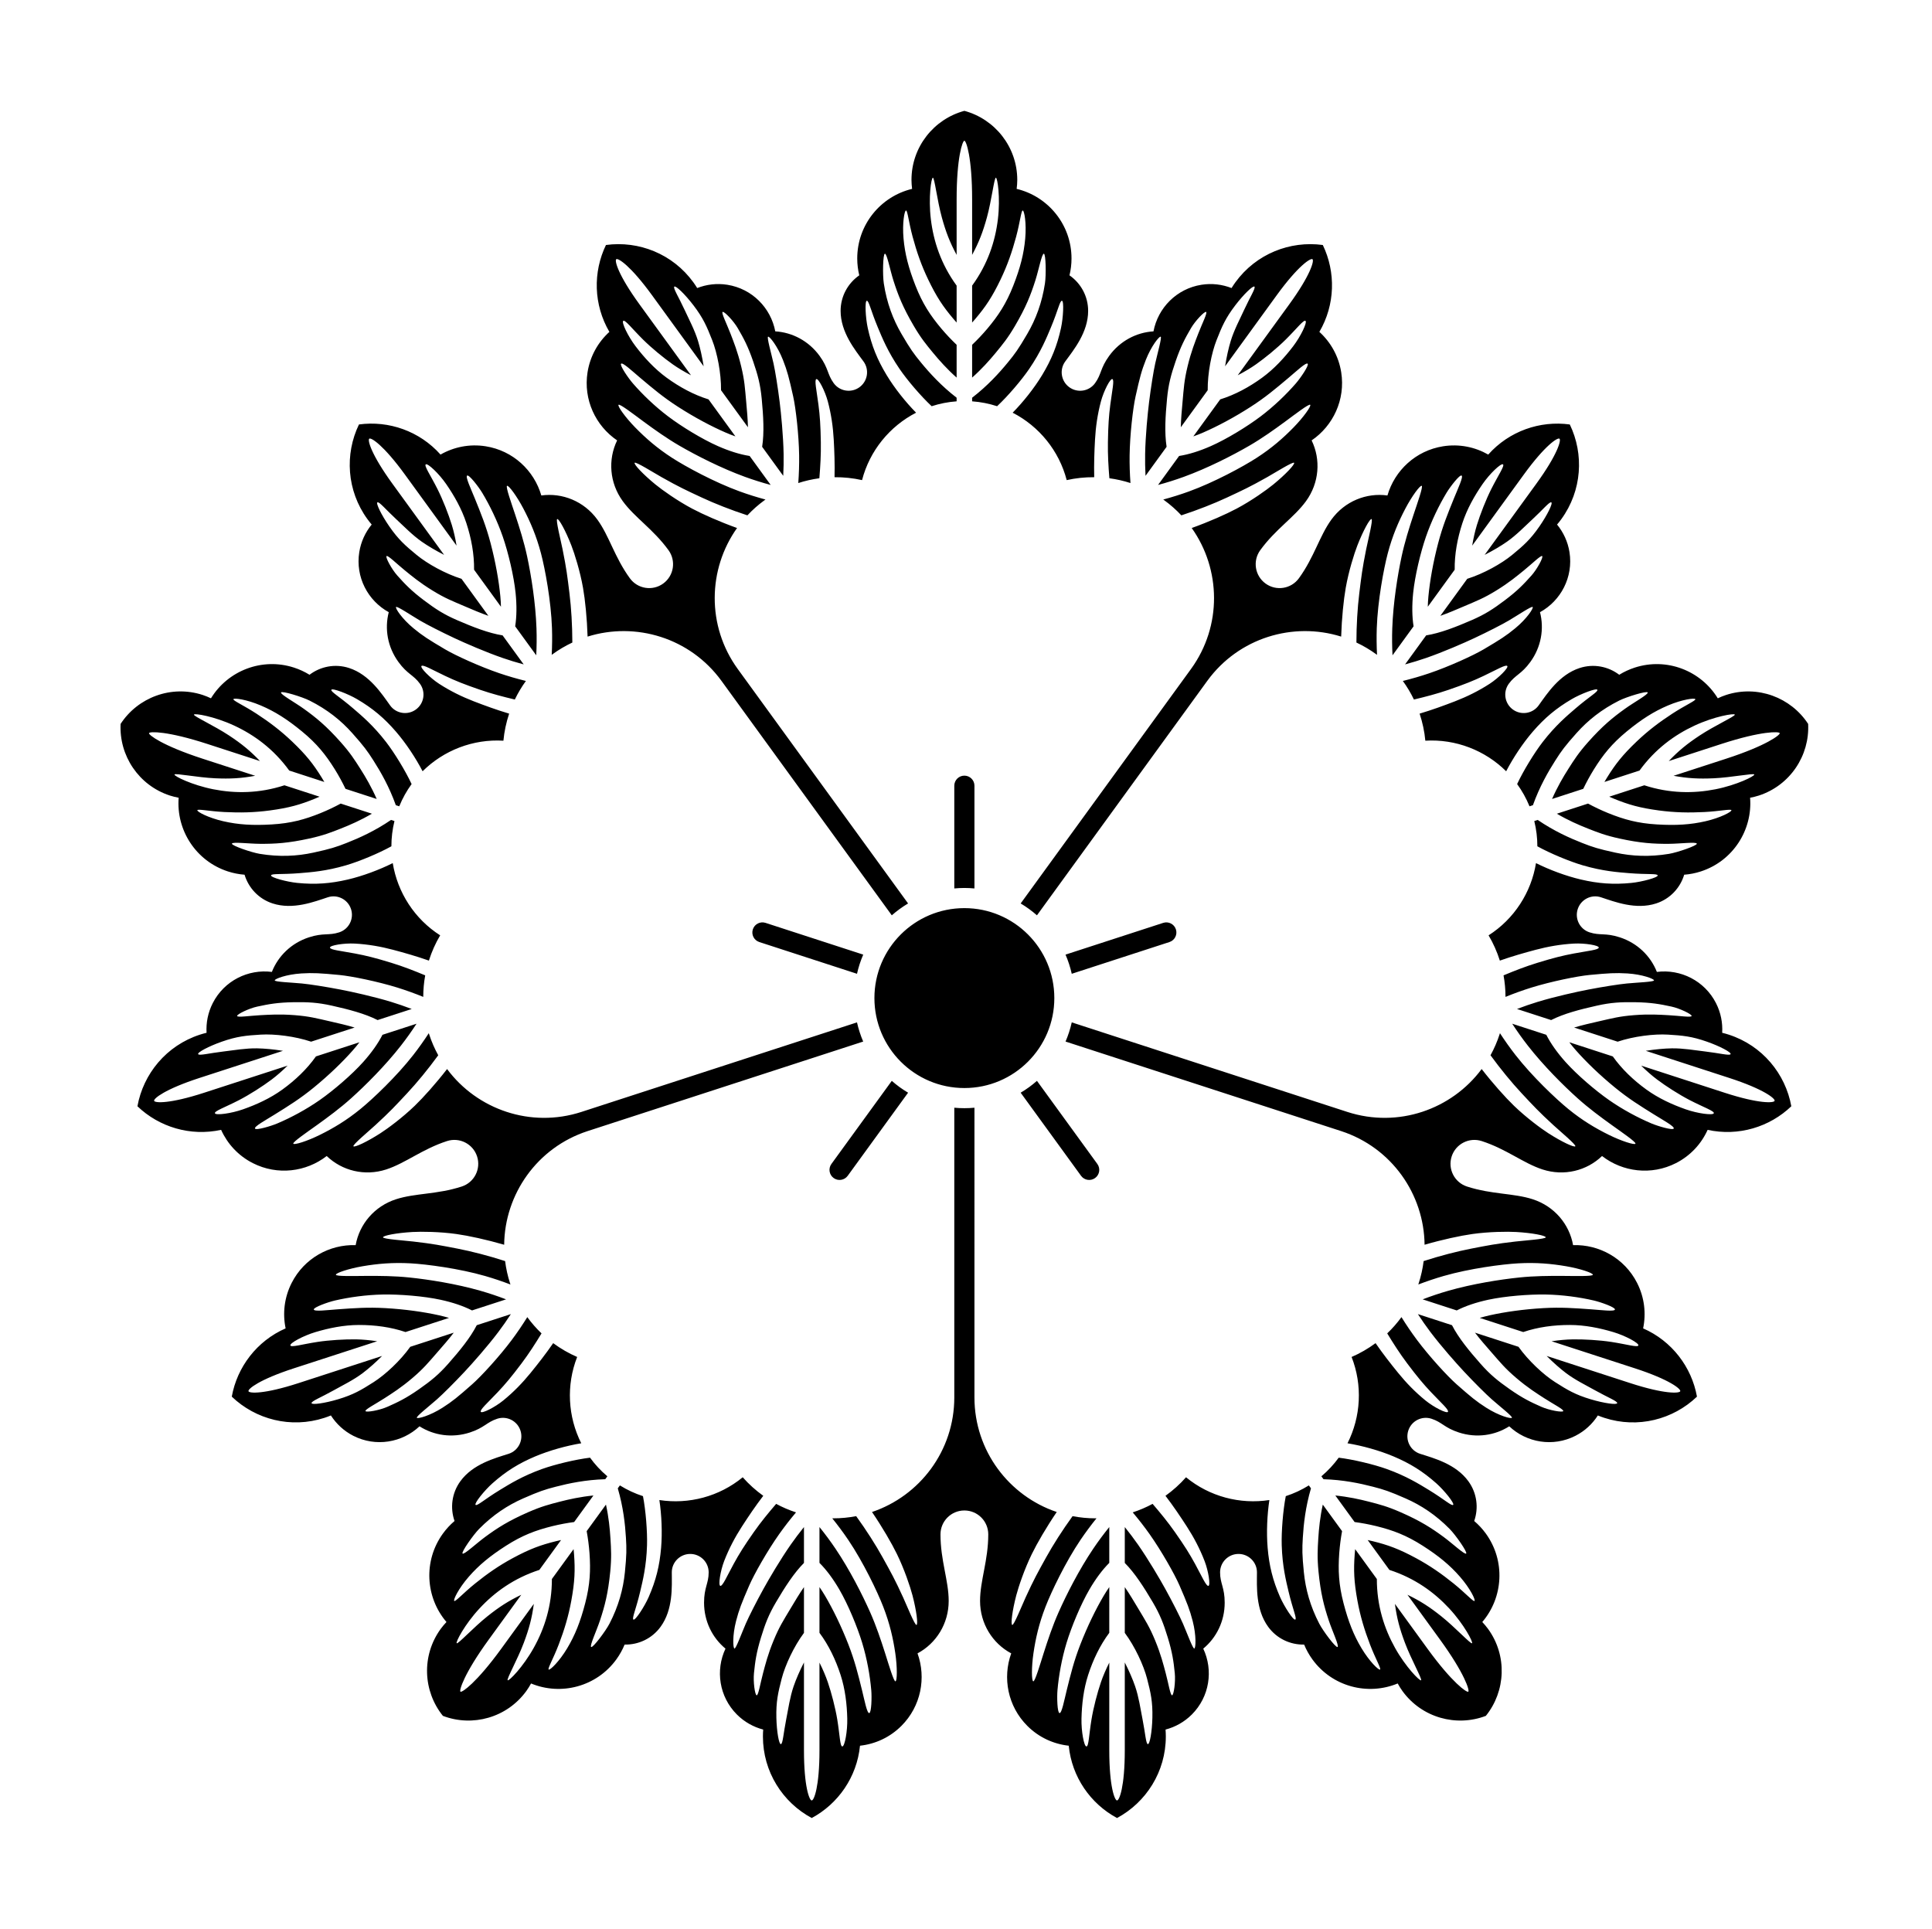 <?xml version="1.0" encoding="UTF-8" standalone="no"?>
<!-- Created with Inkscape (http://www.inkscape.org/) -->

<svg
   version="1.1"
   id="svg28972"
   width="795.035"
   height="793.701"
   viewBox="0 0 795.035 793.701"
   sodipodi:docname="Oda Karabana.svg"
   inkscape:version="1.2 (dc2aeda, 2022-05-15)"
   xmlns:inkscape="http://www.inkscape.org/namespaces/inkscape"
   xmlns:sodipodi="http://sodipodi.sourceforge.net/DTD/sodipodi-0.dtd"
   xmlns="http://www.w3.org/2000/svg"
   xmlns:svg="http://www.w3.org/2000/svg">
  <defs
     id="defs28976">
    <clipPath
       clipPathUnits="userSpaceOnUse"
       id="clipPath29465">
      <path
         d="M -528.09,575.381 H 68.186 V -19.895 H -528.09 Z"
         id="path29467"
         style="stroke-width:1" />
    </clipPath>
    <clipPath
       clipPathUnits="userSpaceOnUse"
       id="clipPath29471">
      <path
         d="M -536.698,584.573 H 59.578 V -10.703 H -536.698 Z"
         id="path29473"
         style="stroke-width:1" />
    </clipPath>
    <clipPath
       clipPathUnits="userSpaceOnUse"
       id="clipPath29477">
      <path
         d="M -561.413,585.852 H 34.863 V -9.424 H -561.413 Z"
         id="path29479"
         style="stroke-width:1" />
    </clipPath>
    <clipPath
       clipPathUnits="userSpaceOnUse"
       id="clipPath29483">
      <path
         d="M -540.821,585.848 H 55.455 V -9.428 H -540.821 Z"
         id="path29485"
         style="stroke-width:1" />
    </clipPath>
    <clipPath
       clipPathUnits="userSpaceOnUse"
       id="clipPath29489">
      <path
         d="M -542.933,584.573 H 53.343 V -10.703 H -542.933 Z"
         id="path29491"
         style="stroke-width:1" />
    </clipPath>
    <clipPath
       clipPathUnits="userSpaceOnUse"
       id="clipPath29495">
      <path
         d="M -545.417,584.573 H 50.859 V -10.703 H -545.417 Z"
         id="path29497"
         style="stroke-width:1" />
    </clipPath>
    <clipPath
       clipPathUnits="userSpaceOnUse"
       id="clipPath29501">
      <path
         d="M -531.192,581.588 H 65.084 V -13.688 H -531.192 Z"
         id="path29503"
         style="stroke-width:1" />
    </clipPath>
    <clipPath
       clipPathUnits="userSpaceOnUse"
       id="clipPath29507">
      <path
         d="M -550.264,577.325 H 46.012 V -17.951 H -550.264 Z"
         id="path29509"
         style="stroke-width:1" />
    </clipPath>
    <clipPath
       clipPathUnits="userSpaceOnUse"
       id="clipPath29513">
      <path
         d="M -568.227,575.819 H 28.049 V -19.457 H -568.227 Z"
         id="path29515"
         style="stroke-width:1" />
    </clipPath>
    <clipPath
       clipPathUnits="userSpaceOnUse"
       id="clipPath29520">
      <path
         d="M -556.401,578.014 H 39.875 V -17.262 H -556.401 Z"
         id="path29522"
         style="stroke-width:1" />
    </clipPath>
    <clipPath
       clipPathUnits="userSpaceOnUse"
       id="clipPath29526">
      <path
         d="M -586.545,579.503 H 9.731 V -15.773 H -586.545 Z"
         id="path29528"
         style="stroke-width:1" />
    </clipPath>
    <clipPath
       clipPathUnits="userSpaceOnUse"
       id="clipPath29532">
      <path
         d="M -584.194,578.938 H 12.082 V -16.338 H -584.194 Z"
         id="path29534"
         style="stroke-width:1" />
    </clipPath>
    <clipPath
       clipPathUnits="userSpaceOnUse"
       id="clipPath29538">
      <path
         d="M -538.222,577.948 H 58.054 V -17.328 H -538.222 Z"
         id="path29540"
         style="stroke-width:1" />
    </clipPath>
    <clipPath
       clipPathUnits="userSpaceOnUse"
       id="clipPath29544">
      <path
         d="m -359.005,284.813 h 596.276 v -595.276 h -596.276 z"
         id="path29546"
         style="stroke-width:1" />
    </clipPath>
    <clipPath
       clipPathUnits="userSpaceOnUse"
       id="clipPath29550">
      <path
         d="M -557.495,577.85 H 38.781 V -17.426 H -557.495 Z"
         id="path29552"
         style="stroke-width:1" />
    </clipPath>
    <clipPath
       clipPathUnits="userSpaceOnUse"
       id="clipPath29556">
      <path
         d="M -548.983,585.852 H 47.293 V -9.424 H -548.983 Z"
         id="path29558"
         style="stroke-width:1" />
    </clipPath>
    <clipPath
       clipPathUnits="userSpaceOnUse"
       id="clipPath29562">
      <path
         d="M -553.898,585.848 H 42.379 V -9.428 H -553.898 Z"
         id="path29564"
         style="stroke-width:1" />
    </clipPath>
    <clipPath
       clipPathUnits="userSpaceOnUse"
       id="clipPath29568">
      <path
         d="M -576.369,585.588 H 19.907 V -9.688 H -576.369 Z"
         id="path29570"
         style="stroke-width:1" />
    </clipPath>
    <clipPath
       clipPathUnits="userSpaceOnUse"
       id="clipPath29574">
      <path
         d="M -564.573,585.848 H 31.703 V -9.428 H -564.573 Z"
         id="path29576"
         style="stroke-width:1" />
    </clipPath>
    <clipPath
       clipPathUnits="userSpaceOnUse"
       id="clipPath29580">
      <path
         d="M -567.775,585.852 H 28.501 V -9.424 H -567.775 Z"
         id="path29582"
         style="stroke-width:1" />
    </clipPath>
    <clipPath
       clipPathUnits="userSpaceOnUse"
       id="clipPath29587">
      <path
         d="M -572.817,586.135 H 23.459 V -9.141 H -572.817 Z"
         id="path29589"
         style="stroke-width:1" />
    </clipPath>
    <clipPath
       clipPathUnits="userSpaceOnUse"
       id="clipPath29593">
      <path
         d="M -574.546,585.852 H 21.73 V -9.424 H -574.546 Z"
         id="path29595"
         style="stroke-width:1" />
    </clipPath>
    <clipPath
       clipPathUnits="userSpaceOnUse"
       id="clipPath29599">
      <path
         d="M -557.064,585.848 H 39.212 V -9.428 H -557.064 Z"
         id="path29601"
         style="stroke-width:1" />
    </clipPath>
  </defs>
  <sodipodi:namedview
     id="namedview28974"
     pagecolor="#ffffff"
     bordercolor="#000000"
     borderopacity="0.25"
     inkscape:showpageshadow="2"
     inkscape:pageopacity="0.0"
     inkscape:pagecheckerboard="0"
     inkscape:deskcolor="#d1d1d1"
     showgrid="false"
     inkscape:zoom="0.29734106"
     inkscape:cx="-215.24105"
     inkscape:cy="396.85068"
     inkscape:window-width="1419"
     inkscape:window-height="456"
     inkscape:window-x="0"
     inkscape:window-y="25"
     inkscape:window-maximized="0"
     inkscape:current-layer="svg28972">
    <inkscape:page
       x="0"
       y="0"
       id="page28978"
       width="795.035"
       height="793.701" />
  </sodipodi:namedview>
  <path
     d="M 478.673 379.751 L 438.472 392.816 C 439.013 394.076 439.508 395.368 439.938 396.696 C 440.372 398.024 440.729 399.363 441.034 400.702 L 481.236 387.639 C 483.413 386.931 484.604 384.592 483.894 382.415 C 483.188 380.238 480.85 379.046 478.673 379.751 M 423.481 447.355 C 422.352 448.175 421.189 448.928 420.01 449.633 L 444.856 483.829 C 446.201 485.68 448.794 486.092 450.646 484.745 C 452.5 483.399 452.912 480.808 451.565 478.956 L 426.717 444.759 C 425.686 445.663 424.612 446.532 423.481 447.355 M 366.979 444.759 L 342.133 478.956 C 340.785 480.808 341.199 483.399 343.051 484.745 C 344.905 486.092 347.495 485.68 348.843 483.829 L 373.687 449.631 C 372.509 448.928 371.348 448.175 370.219 447.357 C 369.088 446.535 368.012 445.663 366.979 444.759 M 315.025 379.751 C 312.848 379.046 310.509 380.238 309.803 382.418 C 309.093 384.595 310.285 386.931 312.463 387.639 L 352.665 400.702 C 352.968 399.363 353.325 398.027 353.756 396.699 C 354.189 395.368 354.687 394.076 355.227 392.816 Z M 400.995 365.587 L 400.995 323.316 C 400.995 321.027 399.139 319.17 396.848 319.17 C 394.557 319.17 392.701 321.027 392.701 323.316 L 392.701 365.587 C 394.069 365.462 395.449 365.39 396.848 365.39 C 398.247 365.39 399.629 365.462 400.995 365.587 M 433.864 410.699 C 433.864 390.256 417.292 373.683 396.848 373.683 C 376.405 373.683 359.831 390.256 359.829 410.699 C 359.831 431.144 376.405 447.717 396.848 447.717 C 417.292 447.717 433.864 431.144 433.864 410.699 M 730.27 452.983 C 729.972 453.891 723.926 454.277 709.668 449.641 C 706.579 448.639 693.284 444.319 675.345 438.491 C 677.507 440.623 679.808 442.644 681.926 444.23 C 685.612 446.999 690.987 450.441 695.391 452.715 C 701.095 455.657 705.622 457.212 705.238 458.112 C 704.855 459.013 698.671 458.223 693.703 456.48 C 688.207 454.551 682.507 451.964 677.503 448.341 C 672.167 444.48 667.361 439.902 663.685 434.704 C 657.969 432.844 651.959 430.891 645.781 428.884 C 646.607 429.967 647.503 431.068 648.494 432.191 C 652.733 436.991 658.302 442.384 664.594 447.529 C 670.203 452.117 674.898 455.024 680.824 458.709 C 684.439 460.959 689.17 463.545 688.76 464.381 C 688.35 465.22 682.203 463.393 679.58 462.284 C 674.053 459.945 667.741 456.581 662.119 452.652 C 656.497 448.723 648.953 442.282 644.213 436.978 C 640.834 433.194 638.151 429.431 636.31 425.806 C 631.667 424.298 626.978 422.778 622.291 421.251 C 624.326 424.382 626.474 427.396 628.723 430.275 C 635.139 438.494 643.257 446.6 649.231 451.956 C 653.779 456.043 658.647 459.633 663.338 463.001 C 667.267 465.824 673.386 469.996 672.998 470.617 C 672.615 471.235 667.245 469.553 662.045 466.98 C 656.514 464.243 651.146 461.056 645.373 456.347 C 640.227 452.149 630.463 442.884 623.631 434.118 C 621.399 431.254 619.273 428.248 617.237 425.139 C 617.193 425.279 617.157 425.423 617.11 425.568 C 616.119 428.626 614.851 431.516 613.358 434.232 C 617.547 439.986 622.113 445.516 626.126 449.824 C 631.025 455.073 633.145 457.384 639.21 462.959 C 641.965 465.488 648.713 471.117 648.257 471.68 C 647.798 472.243 642.702 469.876 637.153 466.313 C 634.141 464.379 628.057 459.881 623.019 455.013 C 619.438 451.557 614.342 445.863 609.718 439.899 C 597.345 456.553 575.306 464.297 554.475 457.556 L 441.036 420.696 C 440.422 423.428 439.568 426.068 438.482 428.587 L 551.913 465.441 C 572.727 472.229 586.006 491.451 586.227 512.196 C 593.474 510.089 600.945 508.48 605.87 507.787 C 612.807 506.813 620.371 506.748 623.95 506.953 C 630.533 507.332 636.046 508.409 636.085 509.139 C 636.126 509.863 627.355 510.451 623.642 510.876 C 615.457 511.821 612.383 512.444 605.337 513.813 C 599.558 514.939 592.611 516.729 585.841 518.92 C 585.451 521.996 584.781 525.079 583.783 528.136 C 583.737 528.279 583.682 528.417 583.634 528.557 C 587.106 527.237 590.595 526.057 594.085 525.053 C 604.763 521.977 618.11 520.22 624.742 519.849 C 632.178 519.433 638.394 520.008 644.478 521.045 C 650.197 522.019 655.53 523.813 655.478 524.543 C 655.426 525.269 648.025 525.051 643.186 525.024 C 637.413 524.991 631.362 525.037 625.281 525.665 C 617.299 526.491 605.966 528.277 595.942 531.152 C 592.431 532.16 588.923 533.336 585.439 534.672 C 590.126 536.196 594.814 537.717 599.455 539.227 C 603.077 537.381 607.459 535.909 612.417 534.836 C 619.37 533.335 629.257 532.556 636.115 532.68 C 642.974 532.803 650.059 533.792 655.903 535.152 C 658.681 535.795 664.725 537.931 664.566 538.849 C 664.406 539.769 659.055 539.081 654.811 538.775 C 647.849 538.275 642.342 537.863 635.106 538.279 C 626.991 538.743 619.315 539.835 613.066 541.224 C 611.605 541.545 610.235 541.915 608.929 542.305 C 615.105 544.311 621.118 546.267 626.831 548.12 C 632.861 546.073 639.442 545.199 646.03 545.212 C 652.206 545.22 658.339 546.477 663.921 548.149 C 668.962 549.66 674.429 552.652 674.21 553.608 C 673.99 554.56 669.415 553.16 663.07 552.185 C 658.173 551.439 651.801 551.065 647.193 551.136 C 644.543 551.175 641.494 551.456 638.493 551.909 C 656.433 557.74 669.725 562.06 672.815 563.063 C 687.074 567.696 691.739 571.56 691.444 572.469 C 691.147 573.381 685.1 573.764 670.845 569.131 C 667.749 568.128 654.427 563.797 636.458 557.959 C 639.133 560.647 642.018 563.193 644.482 565.048 C 648.222 567.857 652.627 570.005 656.387 572.105 C 661.565 575.001 665.589 576.553 665.493 577.363 C 665.394 578.172 660.119 577.441 654.601 575.795 C 648.259 573.901 645.031 571.975 639.941 568.727 C 635.121 565.657 628.935 559.901 624.875 554.196 C 619.158 552.336 613.147 550.387 606.971 548.379 C 608.994 551.051 611.383 553.777 613.641 556.355 C 617.474 560.732 619.293 563.043 623.977 567.032 C 628.701 571.065 632.371 573.347 635.421 575.324 C 639.145 577.74 643.579 579.996 643.293 580.646 C 643.007 581.292 637.569 580.334 634.305 578.896 C 629.867 576.939 626.522 575.327 621.206 571.597 C 616.337 568.185 613.217 565.663 609.275 561.196 C 604.577 555.871 600.186 550.54 597.51 545.305 C 592.859 543.795 588.162 542.269 583.473 540.743 C 585.13 543.289 586.855 545.764 588.653 548.144 C 593.187 554.136 599.238 560.953 602.503 564.444 C 606.671 568.899 611.422 573.636 613.893 575.819 C 617.118 578.663 622.503 582.865 622.165 583.393 C 621.826 583.922 616.849 582.6 611.617 579.269 C 607.529 576.665 605.295 574.821 599.387 569.608 C 595.557 566.224 588.13 558.103 583.101 551.371 C 580.863 548.371 578.731 545.235 576.711 541.98 C 574.95 544.401 572.989 546.641 570.853 548.675 C 573.39 552.836 575.951 556.868 579.091 561.048 C 583.25 566.571 585.754 569.557 588.926 572.915 C 593.086 577.311 596.311 580.125 595.846 580.948 C 595.383 581.772 590.075 579.097 586.625 576.3 C 582.377 572.855 578.678 569.024 575.393 564.988 C 572.367 561.275 569.065 557.065 566.058 552.693 C 562.987 554.953 559.683 556.871 556.193 558.379 C 560.763 570.011 560.021 582.969 554.507 593.896 C 560.509 594.886 567.581 596.832 573.423 599.289 C 580.237 602.162 585.502 605.43 591.07 610.381 C 594.295 613.25 598.63 618.617 597.995 619.226 C 597.362 619.834 594.467 617.048 587.873 613.034 C 584.003 610.677 578.691 607.36 570.599 604.466 C 565.323 602.581 556.899 600.557 550.894 599.821 C 548.87 602.605 546.491 605.182 543.762 607.485 C 544.054 607.886 544.338 608.278 544.633 608.682 C 552.662 608.92 559.55 610.354 564.995 611.772 C 569.529 612.945 571.751 613.66 578.421 616.592 C 584.811 619.398 590.826 623.357 596.534 629.13 C 598.947 631.57 603.971 638.717 603.345 639.274 C 602.717 639.829 597.742 635.152 594.069 632.445 C 589.038 628.742 584.478 625.816 576.297 622.234 C 570.815 619.838 567.607 619.037 563.391 617.941 C 559.418 616.914 554.759 615.901 549.499 615.381 C 552.127 618.998 554.786 622.66 557.433 626.3 C 560.325 626.685 563.326 627.24 566.411 627.996 C 573.279 629.701 578.745 631.756 585.437 636.034 C 592.07 640.274 596.655 644.065 600.809 648.834 C 605.01 653.654 607.254 658.336 606.775 658.766 C 606.295 659.193 603.134 655.602 598.199 651.614 C 593.19 647.568 588.409 644.245 582.731 641.174 C 575.653 637.352 571.138 635.717 564.881 634.185 C 564.189 634.01 563.502 633.86 562.817 633.712 C 565.889 637.941 568.891 642.07 571.746 645.998 C 582.19 649.389 590.185 655.18 596.399 661.889 C 602.51 668.482 606.299 675.784 605.75 676.185 C 605.199 676.586 598.831 669.641 593.099 665.076 C 588.307 661.258 584.545 658.81 579.182 656.234 C 585.577 665.037 590.497 671.81 592.567 674.66 C 602.813 688.761 604.821 695.674 604.214 696.114 C 603.607 696.556 597.653 692.508 587.409 678.406 C 585.338 675.56 580.418 668.786 574.023 659.985 C 574.813 665.881 575.978 670.214 578.129 675.953 C 580.701 682.813 585.339 691.016 584.786 691.417 C 584.235 691.816 578.459 685.956 574.079 678.108 C 569.619 670.12 566.582 660.729 566.586 649.745 C 563.733 645.821 560.73 641.69 557.657 637.458 C 557.589 638.16 557.518 638.854 557.469 639.57 C 556.994 645.993 557.151 650.794 558.602 658.706 C 559.766 665.056 561.451 670.628 563.753 676.644 C 566.018 682.568 568.458 686.685 567.902 687.008 C 567.347 687.334 563.586 683.75 560.299 678.266 C 557.047 672.841 554.862 667.308 552.875 659.69 C 550.875 652.002 550.611 646.169 551.11 639.112 C 551.346 635.944 551.747 632.917 552.273 630.048 C 549.629 626.406 546.966 622.745 544.34 619.13 C 543.209 624.292 542.732 629.037 542.482 633.133 C 542.224 637.482 541.996 640.784 542.58 646.732 C 543.454 655.622 544.829 660.862 546.798 666.789 C 548.237 671.12 551.145 677.297 550.423 677.722 C 549.701 678.149 544.458 671.16 542.882 668.11 C 539.154 660.898 537.249 653.953 536.553 647.008 C 535.828 639.761 535.833 637.425 536.117 632.75 C 536.454 627.136 537.22 620.141 539.473 612.43 C 539.18 612.026 538.894 611.636 538.602 611.232 C 535.57 613.117 532.382 614.584 529.11 615.646 C 527.956 621.586 527.277 630.222 527.44 635.826 C 527.692 644.412 529.206 650.493 530.252 654.898 C 532.029 662.409 533.784 666.024 533.01 666.441 C 532.238 666.854 528.473 661.073 526.741 657.12 C 523.75 650.294 522.269 644.277 521.645 636.909 C 521.11 630.592 521.445 623.266 522.358 617.25 C 510.264 619.117 497.71 615.818 488.06 607.878 C 485.548 610.732 482.704 613.284 479.605 615.502 C 482.833 619.717 485.813 624.16 488.414 628.185 C 491.237 632.556 493.737 637.256 495.701 642.362 C 497.296 646.505 498.2 652.378 497.274 652.568 C 496.346 652.753 494.662 648.821 491.769 643.505 C 489.557 639.448 487.489 636.141 483.521 630.482 C 480.52 626.204 477.477 622.521 474.302 618.824 C 471.706 620.224 468.973 621.398 466.126 622.329 C 468.594 625.256 470.921 628.25 473.082 631.305 C 477.928 638.168 483.36 647.742 485.393 652.43 C 488.526 659.66 489.588 662.352 490.801 667.048 C 492.352 673.053 492.073 678.196 491.466 678.352 C 490.858 678.51 488.525 672.092 486.814 668.144 C 485.504 665.117 482.468 659.138 479.518 653.797 C 477.208 649.614 472.596 641.75 468.297 635.589 C 466.589 633.144 464.768 630.734 462.858 628.373 C 462.858 633.308 462.858 638.245 462.86 643.133 C 467.01 647.297 470.724 653.12 474.337 659.234 C 477.366 664.362 478.801 668.11 480.544 673.797 C 482.445 680.005 482.948 683.68 483.434 688.508 C 483.796 692.057 483.025 697.526 482.32 697.597 C 481.617 697.668 480.84 692.758 479.694 688.464 C 478.758 684.956 477.717 680.758 475.348 675.016 C 472.997 669.334 471.362 666.889 468.384 661.89 C 466.63 658.945 464.772 655.834 462.86 653.081 C 462.858 659.573 462.86 665.896 462.858 671.906 C 467.032 677.534 470.59 685.193 472.026 690.726 C 473.538 696.57 474.374 700.237 474.213 706.852 C 474.077 712.61 473.141 717.854 472.341 717.695 C 471.538 717.537 471.308 713.231 470.153 707.412 C 469.316 703.188 468.638 698.334 467.122 693.909 C 466.12 690.993 464.588 687.461 462.86 684.089 C 462.858 702.982 462.858 716.987 462.858 720.242 C 462.86 735.231 460.626 740.867 459.668 740.867 C 458.71 740.867 456.478 735.234 456.478 720.242 L 456.478 684.154 C 455.117 686.868 453.905 689.68 453.05 692.185 C 451.56 696.548 449.942 702.722 449.146 707.614 C 448.109 713.947 448.029 718.731 447.053 718.646 C 446.078 718.559 444.921 712.433 445.041 707.172 C 445.178 701.349 445.876 695.128 447.776 689.25 C 449.8 682.982 452.666 676.996 456.477 671.89 C 456.478 665.881 456.478 659.56 456.478 653.068 C 455.701 654.188 454.932 655.381 454.17 656.669 C 450.918 662.182 447.508 669.146 444.558 676.722 C 441.928 683.474 440.614 688.836 438.94 695.612 C 437.922 699.742 436.922 705.045 436 704.912 C 435.076 704.781 434.913 698.373 435.157 695.534 C 435.673 689.556 436.922 682.51 438.922 675.95 C 440.924 669.389 444.717 660.224 448.297 654.076 C 450.85 649.693 453.601 645.98 456.478 643.108 C 456.478 638.226 456.477 633.297 456.478 628.368 C 454.13 631.272 451.926 634.242 449.882 637.274 C 444.052 645.914 438.852 656.141 435.601 663.48 C 433.122 669.065 431.209 674.808 429.457 680.308 C 427.985 684.917 425.909 692.026 425.197 691.849 C 424.49 691.674 424.432 686.048 425.273 680.308 C 426.166 674.204 427.54 668.11 430.234 661.168 C 432.637 654.974 438.43 642.824 444.654 633.62 C 446.692 630.61 448.892 627.66 451.221 624.764 C 451.07 624.764 450.922 624.774 450.772 624.777 C 447.557 624.777 444.417 624.464 441.37 623.884 C 437.196 629.644 433.345 635.698 430.49 640.844 C 427.01 647.125 425.469 649.854 422.04 657.346 C 420.485 660.748 417.22 668.906 416.54 668.646 C 415.864 668.386 416.541 662.808 418.214 656.428 C 419.124 652.966 421.521 645.789 424.594 639.493 C 426.774 635.021 430.616 628.412 434.858 622.172 C 415.197 615.553 401.019 596.985 400.995 575.089 L 400.996 455.813 C 399.629 455.939 398.248 456.008 396.848 456.008 C 395.449 456.008 394.069 455.939 392.701 455.813 L 392.701 575.089 C 392.681 596.982 378.501 615.553 358.84 622.172 C 363.083 628.412 366.923 635.021 369.103 639.493 C 372.176 645.789 374.572 652.964 375.483 656.43 C 377.157 662.808 377.835 668.386 377.157 668.646 C 376.48 668.906 373.209 660.748 371.657 657.346 C 368.231 649.854 366.687 647.128 363.207 640.846 C 360.353 635.698 356.501 629.646 352.327 623.884 C 349.281 624.464 346.14 624.778 342.925 624.774 C 342.775 624.774 342.627 624.764 342.479 624.764 C 344.807 627.66 347.007 630.612 349.04 633.617 C 355.267 642.824 361.063 654.974 363.464 661.168 C 366.157 668.112 367.533 674.201 368.425 680.308 C 369.264 686.048 369.207 691.674 368.499 691.849 C 367.789 692.026 365.712 684.917 364.244 680.308 C 362.489 674.805 360.575 669.065 358.097 663.477 C 354.847 656.141 349.645 645.914 343.813 637.272 C 341.772 634.242 339.567 631.272 337.22 628.368 L 337.22 643.108 C 340.095 645.98 342.848 649.693 345.401 654.076 C 348.979 660.226 352.775 669.389 354.776 675.95 C 356.776 682.51 358.025 689.556 358.539 695.534 C 358.785 698.373 358.621 704.781 357.7 704.914 C 356.776 705.045 355.777 699.742 354.756 695.612 C 353.083 688.836 351.768 683.474 349.139 676.72 C 346.189 669.146 342.78 662.182 339.527 656.669 C 338.768 655.381 337.993 654.188 337.22 653.068 L 337.22 671.89 C 341.031 676.993 343.897 682.982 345.923 689.25 C 347.823 695.128 348.52 701.349 348.656 707.172 C 348.777 712.436 347.62 718.559 346.645 718.646 C 345.669 718.731 345.588 713.947 344.553 707.612 C 343.752 702.722 342.137 696.548 340.647 692.185 C 339.791 689.68 338.58 686.868 337.22 684.154 L 337.22 720.242 C 337.22 735.231 334.985 740.865 334.031 740.867 C 333.072 740.867 330.839 735.231 330.84 720.242 C 330.839 716.987 330.839 702.982 330.839 684.086 C 329.109 687.458 327.579 690.993 326.577 693.909 C 325.061 698.334 324.381 703.185 323.545 707.412 C 322.391 713.231 322.157 717.537 321.357 717.695 C 320.556 717.854 319.621 712.61 319.483 706.854 C 319.324 700.237 320.16 696.57 321.673 690.726 C 323.105 685.193 326.665 677.534 330.84 671.909 C 330.84 665.896 330.84 659.576 330.839 653.081 C 328.923 655.834 327.069 658.945 325.313 661.89 C 322.336 666.889 320.7 669.332 318.352 675.018 C 315.979 680.758 314.94 684.956 314.005 688.464 C 312.859 692.756 312.081 697.668 311.376 697.6 C 310.671 697.526 309.901 692.057 310.263 688.508 C 310.752 683.682 311.252 680.002 313.155 673.797 C 314.897 668.11 316.332 664.362 319.361 659.237 C 322.973 653.12 326.688 647.297 330.839 643.133 C 330.839 638.245 330.839 633.308 330.84 628.373 C 328.931 630.737 327.111 633.144 325.403 635.589 C 321.101 641.753 316.488 649.614 314.18 653.797 C 311.231 659.141 308.195 665.12 306.884 668.144 C 305.173 672.092 302.84 678.51 302.233 678.352 C 301.624 678.196 301.345 673.053 302.896 667.048 C 304.111 662.354 305.172 659.66 308.304 652.43 C 310.339 647.742 315.769 638.168 320.617 631.308 C 322.777 628.25 325.103 625.253 327.573 622.329 C 324.725 621.401 321.991 620.226 319.397 618.824 C 316.221 622.524 313.179 626.206 310.176 630.482 C 306.207 636.141 304.14 639.448 301.928 643.502 C 299.035 648.818 297.353 652.753 296.424 652.568 C 295.499 652.381 296.403 646.505 297.997 642.36 C 299.963 637.256 302.463 632.556 305.284 628.182 C 307.883 624.157 310.865 619.714 314.092 615.505 C 310.993 613.286 308.149 610.732 305.639 607.878 C 295.985 615.821 283.432 619.117 271.338 617.253 C 272.25 623.266 272.586 630.592 272.051 636.909 C 271.427 644.277 269.944 650.294 266.958 657.12 C 265.226 661.073 261.46 666.854 260.686 666.441 C 259.914 666.024 261.668 662.409 263.447 654.898 C 264.491 650.49 266.004 644.414 266.255 635.824 C 266.42 630.222 265.742 621.586 264.588 615.646 C 261.312 614.584 258.127 613.117 255.092 611.232 C 254.802 611.636 254.518 612.024 254.223 612.43 C 256.479 620.138 257.243 627.136 257.578 632.75 C 257.864 637.425 257.868 639.758 257.143 647.008 C 256.447 653.953 254.54 660.898 250.814 668.11 C 249.239 671.16 243.994 678.146 243.271 677.722 C 242.551 677.297 245.463 671.12 246.9 666.789 C 248.867 660.86 250.243 655.62 251.119 646.732 C 251.702 640.781 251.474 637.48 251.212 633.133 C 250.963 629.037 250.488 624.292 249.356 619.128 C 246.73 622.742 244.07 626.406 241.423 630.048 C 241.948 632.917 242.351 635.944 242.586 639.112 C 243.086 646.169 242.82 652.002 240.819 659.69 C 238.838 667.308 236.647 672.841 233.398 678.264 C 230.108 683.75 226.348 687.332 225.796 687.008 C 225.239 686.685 227.679 682.565 229.944 676.641 C 232.246 670.628 233.928 665.056 235.092 658.704 C 236.543 650.792 236.702 645.993 236.226 639.57 C 236.179 638.854 236.108 638.157 236.039 637.458 C 232.966 641.688 229.966 645.821 227.111 649.745 C 227.115 660.726 224.078 670.12 219.616 678.105 C 215.236 685.953 209.46 691.813 208.91 691.414 C 208.358 691.016 212.996 682.813 215.567 675.95 C 217.716 670.214 218.882 665.881 219.674 659.982 C 213.278 668.784 208.359 675.557 206.288 678.406 C 196.043 692.508 190.09 696.556 189.482 696.114 C 188.876 695.674 190.882 688.761 201.13 674.66 C 203.199 671.808 208.119 665.037 214.515 656.234 C 209.15 658.81 205.39 661.256 200.595 665.076 C 194.866 669.641 188.496 676.586 187.947 676.185 C 187.398 675.784 191.187 668.482 197.296 661.889 C 203.512 655.18 211.504 649.389 221.952 645.998 C 224.804 642.07 227.807 637.941 230.879 633.712 C 230.195 633.862 229.51 634.01 228.814 634.182 C 222.559 635.717 218.04 637.352 210.964 641.174 C 205.288 644.242 200.507 647.568 195.496 651.614 C 190.563 655.602 187.4 659.193 186.922 658.766 C 186.44 658.336 188.687 653.654 192.887 648.832 C 197.04 644.065 201.63 640.274 208.26 636.034 C 214.951 631.753 220.418 629.701 227.286 627.996 C 230.371 627.24 233.371 626.685 236.263 626.3 C 238.911 622.657 241.57 618.996 244.198 615.381 C 238.936 615.901 234.278 616.912 230.306 617.941 C 226.088 619.037 222.879 619.841 217.4 622.234 C 209.216 625.813 204.658 628.742 199.63 632.445 C 195.955 635.152 190.979 639.829 190.351 639.272 C 189.724 638.717 194.752 631.57 197.163 629.13 C 202.868 623.354 208.886 619.398 215.275 616.589 C 221.944 613.66 224.168 612.944 228.7 611.769 C 234.146 610.354 241.035 608.92 249.063 608.682 C 249.358 608.277 249.643 607.886 249.934 607.482 C 247.204 605.182 244.824 602.602 242.804 599.818 C 236.798 600.557 228.374 602.578 223.095 604.466 C 215.006 607.36 209.694 610.68 205.824 613.034 C 199.23 617.045 196.335 619.834 195.7 619.224 C 195.067 618.617 199.403 613.25 202.627 610.384 C 208.195 605.43 213.46 602.162 220.272 599.289 C 226.116 596.829 233.188 594.884 239.19 593.893 C 233.679 582.969 232.936 570.008 237.506 558.379 C 234.015 556.871 230.71 554.953 227.642 552.693 C 224.632 557.065 221.328 561.275 218.304 564.991 C 215.018 569.024 211.32 572.855 207.071 576.3 C 203.624 579.097 198.316 581.774 197.851 580.95 C 197.388 580.125 200.608 577.311 204.768 572.915 C 207.944 569.557 210.45 566.571 214.604 561.045 C 217.747 556.868 220.31 552.836 222.846 548.675 C 220.71 546.641 218.748 544.401 216.986 541.983 C 214.966 545.235 212.835 548.373 210.598 551.371 C 205.567 558.103 198.14 566.224 194.31 569.608 C 188.403 574.821 186.17 576.665 182.08 579.269 C 176.848 582.597 171.871 583.922 171.535 583.396 C 171.195 582.865 176.579 578.663 179.804 575.819 C 182.278 573.636 187.027 568.899 191.195 564.445 C 194.458 560.956 200.512 554.139 205.042 548.144 C 206.843 545.764 208.57 543.289 210.227 540.743 C 205.534 542.267 200.835 543.792 196.19 545.305 C 193.512 550.54 189.123 555.871 184.423 561.199 C 180.48 565.663 177.362 568.185 172.491 571.6 C 167.175 575.327 163.832 576.939 159.394 578.896 C 156.13 580.334 150.69 581.292 150.403 580.644 C 150.12 579.996 154.551 577.74 158.278 575.324 C 161.324 573.349 164.996 571.063 169.723 567.035 C 174.404 563.043 176.224 560.732 180.056 556.355 C 182.314 553.777 184.702 551.051 186.728 548.379 C 180.551 550.387 174.539 552.339 168.822 554.196 C 164.76 559.901 158.578 565.657 153.756 568.729 C 148.668 571.975 145.438 573.901 139.097 575.795 C 133.581 577.441 128.303 578.172 128.205 577.365 C 128.109 576.553 132.133 575.001 137.31 572.105 C 141.07 570.005 145.476 567.857 149.215 565.051 C 151.679 563.193 154.564 560.647 157.239 557.961 C 139.267 563.797 125.949 568.125 122.854 569.131 C 108.595 573.764 102.55 573.381 102.253 572.472 C 101.958 571.56 106.625 567.696 120.882 563.063 C 123.971 562.06 137.265 557.74 155.204 551.912 C 152.202 551.456 149.152 551.175 146.507 551.133 C 141.898 551.063 135.526 551.436 130.627 552.188 C 124.282 553.16 119.707 554.56 119.489 553.608 C 119.267 552.655 124.737 549.66 129.778 548.149 C 135.359 546.48 141.491 545.223 147.67 545.212 C 154.255 545.199 160.835 546.076 166.867 548.12 C 172.583 546.267 178.592 544.313 184.768 542.305 C 183.463 541.915 182.092 541.548 180.631 541.224 C 174.38 539.835 166.706 538.743 158.59 538.279 C 151.355 537.863 145.848 538.272 138.887 538.775 C 134.643 539.081 129.294 539.769 129.134 538.852 C 128.974 537.931 135.021 535.795 137.794 535.152 C 143.638 533.795 150.723 532.805 157.582 532.68 C 164.439 532.556 174.327 533.332 181.282 534.836 C 186.239 535.909 190.622 537.381 194.242 539.227 C 198.883 537.72 203.572 536.193 208.259 534.672 C 204.774 533.336 201.264 532.16 197.752 531.155 C 187.732 528.277 176.4 526.491 168.416 525.668 C 162.335 525.037 156.284 524.991 150.512 525.024 C 145.674 525.051 138.27 525.269 138.218 524.54 C 138.167 523.813 143.502 522.021 149.22 521.045 C 155.303 520.008 161.52 519.436 168.956 519.849 C 175.588 520.22 188.934 521.977 199.612 525.053 C 203.102 526.057 206.59 527.237 210.064 528.557 C 210.018 528.417 209.96 528.279 209.914 528.136 C 208.919 525.079 208.244 521.996 207.858 518.92 C 201.088 516.729 194.14 514.939 188.363 513.813 C 181.314 512.444 178.242 511.821 170.056 510.876 C 166.342 510.448 157.574 509.863 157.611 509.136 C 157.651 508.412 163.166 507.332 169.75 506.953 C 173.323 506.748 180.89 506.813 187.827 507.787 C 192.755 508.48 200.226 510.092 207.471 512.199 C 207.692 491.451 220.97 472.229 241.786 465.441 L 355.212 428.59 C 354.127 426.068 353.272 423.431 352.657 420.699 L 239.223 457.556 C 218.394 464.3 196.352 456.553 183.98 439.899 C 179.356 445.863 174.258 451.557 170.679 455.011 C 165.642 459.879 159.559 464.379 156.543 466.313 C 150.994 469.879 145.899 472.245 145.442 471.68 C 144.983 471.117 151.734 465.488 154.487 462.959 C 160.554 457.384 162.674 455.073 167.57 449.824 C 171.584 445.519 176.15 439.986 180.34 434.232 C 178.846 431.516 177.578 428.626 176.587 425.568 C 176.54 425.426 176.504 425.282 176.46 425.139 C 174.426 428.248 172.296 431.254 170.067 434.118 C 163.235 442.884 153.471 452.149 148.323 456.347 C 142.551 461.056 137.185 464.243 131.653 466.98 C 126.453 469.553 121.086 471.235 120.699 470.615 C 120.311 469.999 126.43 465.824 130.362 463.003 C 135.051 459.636 139.919 456.043 144.469 451.959 C 150.439 446.6 158.559 438.494 164.976 430.275 C 167.226 427.396 169.371 424.382 171.407 421.254 C 166.72 422.775 162.031 424.3 157.39 425.808 C 155.546 429.431 152.864 433.194 149.484 436.978 C 144.742 442.282 137.202 448.723 131.578 452.652 C 125.958 456.581 119.646 459.945 114.118 462.281 C 111.493 463.393 105.347 465.22 104.937 464.384 C 104.526 463.545 109.259 460.959 112.871 458.709 C 118.801 455.024 123.494 452.115 129.106 447.529 C 135.395 442.384 140.966 436.991 145.205 432.191 C 146.196 431.071 147.09 429.967 147.918 428.887 C 141.742 430.891 135.729 432.844 130.013 434.702 C 126.338 439.902 121.531 444.478 116.195 448.341 C 111.193 451.964 105.489 454.553 99.993 456.48 C 95.026 458.223 88.843 459.013 88.459 458.112 C 88.078 457.212 92.601 455.657 98.307 452.715 C 102.71 450.441 108.085 446.999 111.771 444.23 C 113.889 442.644 116.19 440.623 118.354 438.491 C 100.414 444.319 87.121 448.639 84.029 449.641 C 69.77 454.277 63.726 453.891 63.429 452.983 C 63.134 452.071 67.802 448.207 82.057 443.574 C 85.151 442.568 98.473 438.24 116.443 432.402 C 112.702 431.8 108.869 431.434 105.785 431.384 C 101.107 431.308 96.283 432.163 92.006 432.672 C 86.115 433.374 81.947 434.483 81.549 433.77 C 81.15 433.056 85.851 430.548 91.281 428.636 C 97.526 426.442 101.27 426.103 107.297 425.735 C 113.002 425.39 121.387 426.407 128.026 428.639 C 133.745 426.782 139.755 424.83 145.931 422.822 C 142.723 421.85 139.187 421.048 135.846 420.287 C 130.174 419.002 127.343 418.199 121.207 417.723 C 115.018 417.24 110.702 417.551 107.078 417.743 C 102.643 417.98 97.731 418.759 97.578 418.066 C 97.429 417.376 102.393 414.951 105.881 414.199 C 110.622 413.172 114.273 412.511 120.765 412.402 C 126.711 412.303 130.718 412.511 136.531 413.806 C 143.465 415.352 150.148 417.084 155.392 419.748 C 160.04 418.238 164.736 416.71 169.43 415.186 C 166.592 414.1 163.742 413.112 160.887 412.243 C 153.698 410.058 144.794 408.103 140.102 407.199 C 134.111 406.043 127.483 405.003 124.202 404.691 C 119.922 404.284 113.093 404.051 113.057 403.42 C 113.021 402.795 117.822 400.942 124.013 400.56 C 128.854 400.264 131.743 400.442 139.586 401.186 C 144.674 401.672 155.458 403.879 163.483 406.368 C 167.055 407.48 170.624 408.767 174.171 410.21 C 174.174 407.215 174.444 404.251 174.976 401.35 C 170.479 399.475 166.034 397.718 161.038 396.186 C 154.428 394.16 150.646 393.215 146.106 392.366 C 140.158 391.254 135.895 390.871 135.786 389.931 C 135.678 388.994 141.542 388.038 145.979 388.272 C 151.439 388.563 156.684 389.488 161.715 390.822 C 166.344 392.048 171.491 393.511 176.494 395.279 C 177.647 391.647 179.195 388.155 181.134 384.884 C 170.598 378.16 163.583 367.238 161.62 355.16 C 156.182 357.884 149.319 360.467 143.146 361.912 C 135.947 363.595 129.765 364.046 122.351 363.311 C 118.054 362.887 111.393 361.092 111.547 360.227 C 111.705 359.363 115.685 359.915 123.377 359.287 C 127.893 358.918 134.141 358.48 142.387 356.063 C 147.764 354.491 155.77 351.175 161.062 348.24 C 161.06 344.8 161.471 341.316 162.324 337.85 C 161.852 337.696 161.394 337.546 160.918 337.391 C 154.283 341.92 147.866 344.806 142.63 346.863 C 138.27 348.576 136.051 349.303 128.934 350.852 C 122.114 352.336 114.919 352.672 106.911 351.355 C 103.523 350.798 95.257 347.97 95.437 347.152 C 95.618 346.334 102.393 347.194 106.955 347.223 C 113.202 347.264 118.611 346.951 127.335 345.038 C 133.175 343.756 136.243 342.519 140.299 340.928 C 144.117 339.423 148.48 337.503 153.043 334.832 C 148.794 333.451 144.487 332.054 140.206 330.663 C 137.641 332.051 134.887 333.368 131.946 334.568 C 125.387 337.224 119.758 338.775 111.83 339.246 C 103.974 339.718 98.031 339.344 91.869 337.928 C 85.638 336.496 81.07 334.027 81.205 333.399 C 81.341 332.772 86.01 333.819 92.346 334.144 C 98.777 334.472 104.598 334.352 110.997 333.499 C 118.97 332.431 123.586 331.098 129.546 328.663 C 130.21 328.394 130.853 328.112 131.494 327.832 C 126.523 326.215 121.666 324.639 117.049 323.139 C 106.606 326.535 96.735 326.548 87.762 324.775 C 78.945 323.032 71.586 319.352 71.797 318.704 C 72.005 318.056 81.239 319.931 88.559 320.256 C 94.681 320.53 99.163 320.298 105.015 319.227 C 94.669 315.866 86.707 313.279 83.358 312.191 C 66.779 306.803 61.09 302.391 61.322 301.678 C 61.554 300.967 68.751 300.738 85.327 306.126 C 88.677 307.214 96.641 309.801 106.986 313.163 C 102.879 308.858 99.39 306.037 94.278 302.657 C 88.165 298.618 79.59 294.706 79.802 294.061 C 80.015 293.413 88.13 294.758 96.289 298.531 C 104.59 302.373 112.567 308.186 119.021 317.071 C 123.638 318.574 128.494 320.15 133.466 321.767 C 133.111 321.16 132.757 320.556 132.378 319.948 C 128.986 314.472 126.035 310.681 120.211 305.134 C 115.539 300.681 110.901 297.162 105.503 293.646 C 100.189 290.189 95.794 288.29 96.053 287.701 C 96.313 287.113 101.461 287.801 107.343 290.306 C 113.161 292.782 118.185 295.974 124.267 300.973 C 130.405 306.014 134.045 310.577 137.791 316.582 C 139.463 319.282 140.917 321.964 142.177 324.598 C 146.459 325.988 150.764 327.387 155.012 328.767 C 152.892 323.926 150.491 319.808 148.283 316.347 C 145.939 312.675 144.185 309.871 140.213 305.402 C 134.281 298.722 130.089 295.293 125.01 291.654 C 121.303 288.995 115.317 285.706 115.65 284.941 C 115.986 284.173 124.335 286.743 127.401 288.285 C 134.658 291.927 140.282 296.425 144.926 301.637 C 149.775 307.074 151.14 308.967 153.659 312.915 C 156.687 317.658 160.18 323.764 162.888 331.327 C 163.364 331.48 163.823 331.628 164.296 331.784 C 165.643 328.475 167.36 325.418 169.382 322.634 C 166.823 317.15 162.298 309.765 158.871 305.326 C 153.622 298.527 148.822 294.501 145.387 291.547 C 139.534 286.517 135.989 284.623 136.37 283.831 C 136.753 283.042 143.198 285.506 146.922 287.689 C 153.351 291.451 158.088 295.451 162.923 301.042 C 167.07 305.839 171.104 311.965 173.902 317.366 C 182.588 308.749 194.683 304.037 207.158 304.79 C 207.512 301.003 208.314 297.266 209.518 293.651 C 204.428 292.141 199.406 290.298 194.935 288.571 C 190.084 286.691 185.299 284.361 180.707 281.381 C 176.98 278.967 172.799 274.749 173.436 274.05 C 174.078 273.355 177.752 275.55 183.215 278.146 C 187.39 280.129 191.007 281.586 197.544 283.831 C 202.486 285.529 207.114 286.719 211.856 287.847 C 213.131 285.189 214.652 282.631 216.411 280.206 C 212.692 279.29 209.048 278.235 205.506 277.031 C 197.551 274.329 187.53 269.774 183.13 267.178 C 176.346 263.17 173.903 261.615 170.162 258.529 C 165.376 254.585 162.58 250.261 162.979 249.777 C 163.379 249.29 169.038 253.113 172.742 255.301 C 175.58 256.977 181.551 260.031 187.078 262.618 C 191.406 264.643 199.756 268.295 206.859 270.751 C 209.679 271.73 212.567 272.605 215.502 273.394 C 212.6 269.402 209.698 265.407 206.824 261.454 C 201.018 260.527 194.59 257.998 188.072 255.175 C 182.608 252.806 179.247 250.618 174.494 247.042 C 169.306 243.139 166.739 240.457 163.507 236.839 C 161.13 234.181 158.536 229.303 159.064 228.831 C 159.594 228.361 163.11 231.875 166.559 234.675 C 169.376 236.965 172.687 239.749 177.979 242.998 C 183.223 246.217 185.982 247.235 191.328 249.527 C 194.479 250.878 197.812 252.306 200.978 253.407 C 197.16 248.151 193.443 243.037 189.912 238.175 C 183.228 236.077 175.846 231.973 171.434 228.339 C 166.774 224.501 163.943 222.025 160.184 216.579 C 156.911 211.839 154.586 207.047 155.326 206.703 C 156.067 206.361 158.787 209.709 163.142 213.741 C 166.302 216.665 169.702 220.191 173.531 222.881 C 176.055 224.651 179.371 226.607 182.752 228.321 C 171.646 213.034 163.414 201.703 161.502 199.071 C 152.69 186.943 151.186 181.074 151.959 180.511 C 152.734 179.949 157.851 183.194 166.663 195.321 C 168.574 197.949 176.787 209.258 187.874 224.517 C 187.38 221.522 186.704 218.534 185.926 216.006 C 184.568 211.599 182.247 205.654 180.018 201.227 C 177.132 195.493 174.386 191.577 175.226 191.074 C 176.064 190.569 180.603 194.845 183.598 199.173 C 186.908 203.965 190.002 209.407 191.922 215.279 C 193.968 221.539 195.167 228.069 195.083 234.435 C 198.616 239.301 202.33 244.413 206.147 249.667 C 206.115 248.303 206.039 246.886 205.898 245.397 C 205.288 239.025 203.952 231.386 201.887 223.527 C 200.046 216.517 197.955 211.405 195.327 204.938 C 193.724 200.998 191.418 196.121 192.242 195.686 C 193.066 195.251 196.966 200.339 198.434 202.779 C 201.534 207.919 204.66 214.353 206.9 220.837 C 209.138 227.321 211.455 236.965 212.172 244.042 C 212.683 249.089 212.64 253.711 212.002 257.725 C 214.871 261.673 217.77 265.662 220.664 269.649 C 220.859 265.919 220.892 262.219 220.766 258.569 C 220.406 248.149 218.602 236.818 216.919 228.973 C 215.64 222.995 213.812 217.225 211.996 211.746 C 210.478 207.151 207.979 200.181 208.658 199.905 C 209.332 199.631 212.688 204.149 215.38 209.287 C 218.248 214.751 220.715 220.487 222.619 227.689 C 224.315 234.11 226.768 247.345 227.143 258.451 C 227.264 262.082 227.219 265.763 227.036 269.474 C 227.158 269.386 227.271 269.293 227.392 269.201 C 229.991 267.31 232.718 265.719 235.523 264.397 C 235.515 257.282 235.072 250.121 234.354 244.279 C 233.479 237.154 233.122 234.039 231.492 225.962 C 230.751 222.298 228.598 213.777 229.302 213.589 C 230.003 213.402 232.734 218.313 235.127 224.457 C 236.428 227.793 238.704 235.009 239.922 241.907 C 240.786 246.807 241.562 254.413 241.798 261.954 C 261.595 255.753 283.98 262.441 296.868 280.141 L 366.979 376.642 C 369.056 374.822 371.299 373.183 373.683 371.759 L 303.577 275.266 C 290.725 257.539 291.283 234.183 303.299 217.271 C 296.197 214.717 289.205 211.629 284.813 209.293 C 278.628 206.003 272.471 201.607 269.698 199.339 C 264.595 195.165 260.767 191.05 261.162 190.441 C 261.556 189.831 268.996 194.509 272.255 196.347 C 279.431 200.394 282.28 201.695 288.788 204.73 C 294.121 207.217 300.796 209.85 307.561 212.058 C 309.684 209.798 312.04 207.698 314.643 205.81 C 314.764 205.722 314.889 205.643 315.012 205.558 C 311.425 204.585 307.911 203.487 304.495 202.251 C 294.049 198.465 282.219 192.039 276.636 188.441 C 270.376 184.407 265.684 180.287 261.371 175.873 C 257.318 171.722 254.059 167.137 254.528 166.58 C 254.998 166.02 260.858 170.55 264.756 173.416 C 269.408 176.834 274.33 180.353 279.619 183.419 C 286.561 187.443 296.78 192.659 306.577 196.225 C 310.012 197.473 313.54 198.582 317.145 199.55 C 314.251 195.563 311.351 191.577 308.481 187.626 C 304.468 186.993 300.059 185.607 295.419 183.561 C 288.908 180.691 280.452 175.509 274.976 171.376 C 269.502 167.244 264.35 162.28 260.422 157.746 C 258.554 155.592 254.919 150.31 255.588 149.662 C 256.256 149.014 260.18 152.714 263.434 155.457 C 268.771 159.954 272.986 163.522 279.084 167.438 C 285.921 171.832 292.772 175.462 298.645 178.012 C 300.017 178.608 301.343 179.116 302.629 179.569 C 298.812 174.316 295.096 169.201 291.564 164.34 C 285.481 162.452 279.644 159.293 274.319 155.413 C 269.33 151.774 265.107 147.149 261.575 142.52 C 258.383 138.334 255.72 132.696 256.458 132.053 C 257.196 131.413 260.074 135.233 264.638 139.752 C 268.158 143.238 273.094 147.282 276.864 149.936 C 279.028 151.46 281.661 153.022 284.356 154.42 C 273.271 139.16 265.055 127.853 263.146 125.222 C 254.332 113.094 252.83 107.225 253.602 106.662 C 254.376 106.1 259.495 109.345 268.307 121.473 C 270.219 124.105 278.451 135.436 289.559 150.722 C 288.975 146.977 288.139 143.22 287.233 140.272 C 285.859 135.801 283.556 131.474 281.749 127.566 C 279.261 122.178 276.92 118.558 277.474 117.96 C 278.03 117.361 281.868 121.053 285.364 125.629 C 289.381 130.889 290.861 134.348 293.071 139.965 C 295.164 145.282 296.787 153.572 296.715 160.577 C 300.249 165.438 303.965 170.553 307.783 175.808 C 307.715 172.454 307.384 168.845 307.075 165.433 C 306.545 159.64 306.433 156.701 304.991 150.72 C 303.536 144.681 301.909 140.673 300.604 137.285 C 299.009 133.141 296.752 128.709 297.363 128.353 C 297.976 127.996 301.812 131.968 303.605 135.053 C 306.048 139.244 307.805 142.512 309.913 148.654 C 311.847 154.28 312.887 158.154 313.452 164.082 C 314.124 171.152 314.54 178.045 313.629 183.855 C 316.503 187.81 319.405 191.806 322.307 195.798 C 322.461 192.761 322.52 189.746 322.464 186.761 C 322.32 179.249 321.429 170.178 320.84 165.436 C 320.085 159.381 319.027 152.756 318.309 149.537 C 317.373 145.342 315.487 138.777 316.072 138.545 C 316.657 138.318 319.905 142.313 322.179 148.085 C 323.957 152.594 324.681 155.397 326.395 163.086 C 327.504 168.077 328.74 179.014 328.853 187.415 C 328.9 191.157 328.78 194.949 328.501 198.766 C 331.351 197.845 334.255 197.189 337.176 196.798 C 337.569 191.938 337.868 187.17 337.781 181.943 C 337.665 175.032 337.397 171.141 336.803 166.564 C 336.021 160.561 335.067 156.389 335.925 155.996 C 336.788 155.602 339.507 160.884 340.655 165.176 C 342.064 170.462 342.807 175.733 343.092 180.927 C 343.356 185.711 343.556 191.061 343.419 196.365 C 347.231 196.337 351.031 196.73 354.741 197.563 C 357.879 185.465 366.099 175.418 376.98 169.818 C 372.707 165.49 368.129 159.761 364.848 154.334 C 361.024 148.009 358.685 142.269 357.092 134.99 C 356.168 130.774 355.816 123.884 356.687 123.764 C 357.556 123.646 358.26 127.602 361.236 134.725 C 362.983 138.905 365.329 144.709 370.176 151.806 C 373.335 156.436 378.96 163.025 383.387 167.152 C 386.66 166.086 390.1 165.4 393.66 165.141 L 393.66 163.66 C 387.305 158.749 382.575 153.54 379.004 149.194 C 376.025 145.58 374.648 143.694 370.975 137.402 C 367.455 131.376 364.916 124.637 363.692 116.61 C 363.176 113.217 363.309 104.482 364.143 104.402 C 364.976 104.321 366.253 111.029 367.636 115.378 C 369.528 121.332 371.493 126.378 376.011 134.085 C 379.035 139.244 381.16 141.777 383.925 145.141 C 386.537 148.31 389.711 151.868 393.66 155.381 L 393.66 141.884 C 391.548 139.87 389.444 137.66 387.392 135.233 C 382.84 129.816 379.625 124.944 376.728 117.548 C 373.853 110.22 372.371 104.457 371.812 98.16 C 371.249 91.79 372.185 86.681 372.824 86.616 C 373.465 86.55 373.911 91.316 375.559 97.441 C 377.233 103.66 379.147 109.16 381.936 114.98 C 385.416 122.233 388.109 126.209 392.267 131.129 C 392.728 131.676 393.195 132.198 393.66 132.725 L 393.66 117.534 C 387.201 108.652 384.14 99.269 383.053 90.186 C 381.985 81.261 383.212 73.126 383.895 73.126 C 384.576 73.124 385.645 82.488 387.597 89.55 C 389.231 95.457 390.835 99.646 393.66 104.884 L 393.66 82.108 C 393.66 64.678 396.099 57.905 396.851 57.905 C 397.599 57.905 400.037 64.678 400.037 82.108 L 400.037 104.884 C 402.864 99.646 404.468 95.457 406.101 89.55 C 408.055 82.488 409.124 73.124 409.805 73.126 C 410.487 73.126 411.713 81.261 410.645 90.186 C 409.559 99.269 406.497 108.652 400.037 117.534 L 400.037 132.725 C 400.504 132.198 400.971 131.676 401.431 131.129 C 405.589 126.209 408.284 122.233 411.763 114.98 C 414.552 109.16 416.465 103.66 418.14 97.441 C 419.789 91.316 420.234 86.55 420.873 86.616 C 421.514 86.681 422.45 91.79 421.886 98.16 C 421.328 104.457 419.845 110.22 416.972 117.548 C 414.074 124.944 410.859 129.816 406.307 135.233 C 404.255 137.66 402.151 139.87 400.037 141.884 L 400.037 155.381 C 403.988 151.868 407.161 148.31 409.771 145.141 C 412.537 141.777 414.662 139.244 417.688 134.085 C 422.204 126.378 424.172 121.332 426.064 115.378 C 427.445 111.029 428.724 104.321 429.557 104.402 C 430.39 104.482 430.525 113.217 430.008 116.61 C 428.784 124.637 426.245 131.376 422.725 137.402 C 419.05 143.694 417.674 145.58 414.697 149.194 C 411.124 153.54 406.393 158.749 400.037 163.66 L 400.037 165.141 C 403.599 165.4 407.039 166.086 410.312 167.152 C 414.738 163.025 420.362 156.436 423.524 151.806 C 428.368 144.709 430.714 138.905 432.462 134.725 C 435.438 127.602 436.142 123.646 437.013 123.764 C 437.881 123.884 437.53 130.774 436.606 134.99 C 435.014 142.269 432.674 148.009 428.85 154.334 C 425.569 159.761 420.99 165.49 416.718 169.821 C 427.598 175.42 435.817 185.467 438.957 197.563 C 442.666 196.73 446.468 196.337 450.278 196.365 C 450.144 191.058 450.341 185.711 450.605 180.927 C 450.892 175.733 451.632 170.462 453.042 165.176 C 454.19 160.884 456.912 155.602 457.77 155.996 C 458.63 156.389 457.677 160.561 456.897 166.561 C 456.302 171.141 456.03 175.032 455.917 181.943 C 455.829 187.17 456.128 191.938 456.521 196.798 C 459.444 197.189 462.346 197.845 465.196 198.766 C 464.917 194.949 464.797 191.157 464.845 187.415 C 464.957 179.014 466.192 168.077 467.302 163.086 C 469.017 155.397 469.74 152.594 471.52 148.085 C 473.793 142.313 477.04 138.316 477.625 138.545 C 478.21 138.777 476.324 145.342 475.388 149.537 C 474.67 152.756 473.612 159.381 472.858 165.436 C 472.268 170.176 471.376 179.249 471.234 186.761 C 471.177 189.746 471.236 192.761 471.392 195.798 C 474.293 191.806 477.196 187.81 480.066 183.855 C 479.156 178.045 479.573 171.152 480.245 164.082 C 480.81 158.154 481.852 154.28 483.782 148.654 C 485.893 142.512 487.648 139.244 490.09 135.053 C 491.885 131.968 495.722 127.996 496.334 128.353 C 496.946 128.709 494.688 133.141 493.092 137.285 C 491.788 140.673 490.161 144.681 488.705 150.72 C 487.264 156.698 487.15 159.64 486.622 165.433 C 486.312 168.845 485.982 172.454 485.914 175.808 C 489.732 170.553 493.448 165.438 496.98 160.577 C 496.912 153.572 498.534 145.282 500.626 139.965 C 502.836 134.348 504.314 130.889 508.333 125.629 C 511.829 121.053 515.669 117.361 516.224 117.96 C 516.778 118.558 514.434 122.178 511.946 127.566 C 510.142 131.474 507.838 135.801 506.464 140.272 C 505.56 143.22 504.724 146.977 504.14 150.722 C 515.248 135.436 523.478 124.105 525.39 121.473 C 534.202 109.345 539.318 106.1 540.094 106.662 C 540.868 107.225 539.365 113.094 530.553 125.222 C 528.644 127.85 520.426 139.16 509.34 154.418 C 512.036 153.022 514.67 151.46 516.833 149.936 C 520.602 147.282 525.541 143.238 529.061 139.749 C 533.625 135.233 536.501 131.413 537.238 132.053 C 537.978 132.696 535.313 138.334 532.122 142.52 C 528.59 147.149 524.368 151.772 519.376 155.413 C 514.054 159.293 508.216 162.452 502.134 164.34 C 498.6 169.201 494.885 174.316 491.068 179.569 C 492.354 179.116 493.68 178.608 495.053 178.012 C 500.924 175.462 507.776 171.832 514.614 167.438 C 520.712 163.522 524.926 159.954 530.264 155.457 C 533.518 152.714 537.441 149.014 538.109 149.662 C 538.778 150.31 535.145 155.592 533.277 157.746 C 529.348 162.28 524.197 167.244 518.72 171.376 C 513.245 175.506 504.789 180.691 498.278 183.561 C 493.638 185.607 489.229 186.993 485.214 187.626 C 482.345 191.577 479.448 195.563 476.552 199.55 C 480.156 198.582 483.686 197.473 487.12 196.222 C 496.917 192.659 507.136 187.443 514.078 183.418 C 519.368 180.353 524.29 176.834 528.941 173.416 C 532.84 170.55 538.7 166.02 539.169 166.58 C 539.641 167.137 536.378 171.722 532.325 175.873 C 528.014 180.287 523.32 184.407 517.061 188.441 C 511.478 192.039 499.649 198.465 489.201 202.251 C 485.786 203.487 482.27 204.585 478.685 205.558 C 478.806 205.643 478.932 205.722 479.054 205.81 C 481.657 207.698 484.013 209.798 486.136 212.058 C 492.901 209.85 499.576 207.217 504.909 204.73 C 511.416 201.695 514.266 200.394 521.445 196.347 C 524.701 194.509 532.141 189.831 532.536 190.441 C 532.929 191.05 529.104 195.165 524 199.339 C 521.228 201.607 515.07 206.003 508.884 209.293 C 504.49 211.629 497.5 214.717 490.4 217.271 C 502.414 234.183 502.972 257.539 490.121 275.266 L 420.014 371.762 C 422.4 373.183 424.641 374.822 426.717 376.644 L 496.829 280.139 C 509.717 262.441 532.101 255.753 551.901 261.951 C 552.135 254.41 552.911 246.807 553.778 241.907 C 554.991 235.009 557.269 227.795 558.571 224.457 C 560.963 218.313 563.695 213.402 564.397 213.589 C 565.099 213.777 562.947 222.298 562.203 225.962 C 560.575 234.039 560.218 237.151 559.342 244.279 C 558.626 250.121 558.183 257.282 558.175 264.397 C 560.979 265.717 563.705 267.31 566.305 269.201 C 566.425 269.29 566.539 269.383 566.659 269.474 C 566.478 265.763 566.433 262.082 566.554 258.451 C 566.929 247.347 569.382 234.11 571.079 227.689 C 572.982 220.487 575.449 214.753 578.314 209.287 C 581.009 204.149 584.363 199.634 585.041 199.907 C 585.718 200.181 583.221 207.151 581.701 211.746 C 579.883 217.227 578.059 222.995 576.777 228.973 C 575.097 236.818 573.293 248.149 572.93 258.571 C 572.803 262.219 572.839 265.919 573.034 269.649 C 575.927 265.662 578.826 261.673 581.697 257.725 C 581.057 253.709 581.014 249.086 581.525 244.042 C 582.243 236.965 584.558 227.321 586.798 220.834 C 589.035 214.353 592.163 207.919 595.261 202.779 C 596.733 200.337 600.631 195.249 601.455 195.686 C 602.281 196.121 599.973 200.995 598.37 204.938 C 595.742 211.405 593.65 216.517 591.811 223.527 C 589.745 231.386 588.409 239.025 587.802 245.397 C 587.655 246.886 587.583 248.303 587.549 249.667 C 591.367 244.413 595.083 239.298 598.615 234.435 C 598.531 228.071 599.731 221.539 601.778 215.279 C 603.694 209.407 606.787 203.965 610.099 199.173 C 613.093 194.845 617.631 190.569 618.473 191.071 C 619.311 191.577 616.566 195.495 613.678 201.227 C 611.453 205.654 609.13 211.599 607.771 216.003 C 606.991 218.534 606.317 221.522 605.822 224.517 C 616.907 209.258 625.125 197.951 627.034 195.318 C 635.846 183.191 640.963 179.949 641.738 180.511 C 642.513 181.074 641.009 186.943 632.197 199.071 C 630.285 201.703 622.051 213.037 610.945 228.321 C 614.326 226.61 617.642 224.654 620.166 222.881 C 623.994 220.191 627.397 216.665 630.555 213.738 C 634.911 209.709 637.63 206.362 638.37 206.703 C 639.111 207.047 636.786 211.839 633.513 216.577 C 629.755 222.025 626.923 224.501 622.262 228.337 C 617.853 231.973 610.469 236.077 603.786 238.175 C 600.254 243.037 596.537 248.149 592.721 253.405 C 595.887 252.306 599.219 250.875 602.367 249.527 C 607.714 247.235 610.477 246.219 615.717 242.998 C 621.011 239.751 624.319 236.965 627.138 234.675 C 630.587 231.878 634.103 228.361 634.633 228.831 C 635.159 229.306 632.57 234.181 630.193 236.839 C 626.958 240.457 624.393 243.139 619.201 247.042 C 614.451 250.618 611.089 252.806 605.625 255.175 C 599.106 257.998 592.681 260.527 586.873 261.454 C 584.001 265.41 581.098 269.405 578.198 273.394 C 581.13 272.605 584.018 271.727 586.837 270.753 C 593.939 268.295 602.291 264.646 606.619 262.618 C 612.145 260.031 618.117 256.977 620.955 255.301 C 624.658 253.113 630.319 249.29 630.718 249.774 C 631.117 250.261 628.321 254.585 623.535 258.531 C 619.794 261.615 617.354 263.17 610.57 267.178 C 606.167 269.777 596.145 274.329 588.191 277.029 C 584.646 278.233 581.003 279.29 577.286 280.206 C 579.043 282.631 580.567 285.186 581.841 287.847 C 586.586 286.719 591.211 285.529 596.153 283.834 C 602.693 281.586 606.307 280.129 610.479 278.149 C 615.945 275.55 619.619 273.353 620.258 274.05 C 620.899 274.746 616.715 278.967 612.987 281.383 C 608.399 284.358 603.614 286.691 598.759 288.571 C 594.293 290.298 589.267 292.141 584.182 293.649 C 585.383 297.266 586.185 301.003 586.538 304.787 C 599.017 304.037 611.11 308.749 619.799 317.368 C 622.595 311.965 626.63 305.842 630.775 301.042 C 635.609 295.451 640.347 291.454 646.777 287.689 C 650.501 285.506 656.945 283.042 657.327 283.834 C 657.709 284.626 654.163 286.517 648.311 291.547 C 644.874 294.501 640.078 298.527 634.825 305.329 C 631.401 309.765 626.873 317.15 624.315 322.634 C 626.339 325.418 628.055 328.478 629.403 331.784 C 629.874 331.631 630.334 331.483 630.81 331.327 C 633.517 323.764 637.011 317.658 640.039 312.918 C 642.557 308.967 643.923 307.074 648.771 301.639 C 653.418 296.427 659.041 291.93 666.295 288.285 C 669.363 286.746 677.713 284.175 678.046 284.943 C 678.381 285.709 672.394 288.995 668.687 291.654 C 663.61 295.295 659.417 298.725 653.485 305.402 C 649.513 309.874 647.758 312.675 645.414 316.347 C 643.207 319.808 640.806 323.926 638.686 328.77 C 642.934 327.387 647.239 325.991 651.521 324.598 C 652.783 321.967 654.234 319.284 655.907 316.584 C 659.653 310.579 663.294 306.017 669.43 300.973 C 675.513 295.974 680.536 292.785 686.356 290.307 C 692.239 287.803 697.386 287.115 697.644 287.703 C 697.904 288.293 693.511 290.189 688.194 293.649 C 682.799 297.162 678.159 300.683 673.486 305.134 C 667.662 310.683 664.711 314.475 661.321 319.951 C 660.941 320.556 660.585 321.163 660.231 321.767 C 665.205 320.152 670.061 318.574 674.678 317.074 C 681.13 308.186 689.107 302.373 697.411 298.534 C 705.568 294.761 713.684 293.415 713.895 294.063 C 714.107 294.709 705.534 298.618 699.42 302.659 C 694.308 306.037 690.818 308.858 686.711 313.166 C 697.058 309.803 705.02 307.214 708.37 306.126 C 724.947 300.741 732.143 300.967 732.375 301.678 C 732.606 302.391 726.919 306.806 710.34 312.191 C 706.991 313.279 699.03 315.868 688.683 319.23 C 694.534 320.298 699.016 320.53 705.139 320.259 C 712.458 319.934 721.694 318.056 721.903 318.704 C 722.111 319.352 714.754 323.035 705.935 324.775 C 696.963 326.548 687.094 326.538 676.647 323.139 C 672.033 324.639 667.177 326.218 662.202 327.834 C 662.846 328.115 663.487 328.396 664.151 328.666 C 670.114 331.1 674.731 332.434 682.7 333.5 C 689.099 334.355 694.922 334.475 701.354 334.144 C 707.687 333.822 712.358 332.772 712.492 333.402 C 712.63 334.03 708.059 336.499 701.828 337.931 C 695.666 339.347 689.726 339.718 681.867 339.248 C 673.941 338.778 668.311 337.224 661.753 334.571 C 658.811 333.368 656.057 332.051 653.491 330.663 C 649.21 332.054 644.906 333.454 640.655 334.836 C 645.215 337.506 649.582 339.426 653.399 340.928 C 657.455 342.519 660.525 343.756 666.366 345.038 C 675.089 346.954 680.496 347.264 686.742 347.224 C 691.306 347.194 698.08 346.336 698.26 347.155 C 698.442 347.972 690.176 350.8 686.79 351.355 C 678.779 352.672 671.585 352.339 664.763 350.855 C 657.645 349.306 655.426 348.579 651.069 346.866 C 645.833 344.808 639.417 341.92 632.781 337.394 C 632.305 337.548 631.845 337.699 631.371 337.85 C 632.227 341.316 632.637 344.803 632.635 348.243 C 637.929 351.175 645.931 354.491 651.311 356.066 C 659.557 358.48 665.806 358.918 670.321 359.287 C 678.014 359.918 681.992 359.366 682.15 360.23 C 682.306 361.092 675.643 362.887 671.349 363.311 C 663.933 364.048 657.751 363.595 650.551 361.912 C 644.378 360.47 637.515 357.887 632.077 355.16 C 630.114 367.238 623.097 378.16 612.563 384.884 C 614.502 388.155 616.047 391.647 617.201 395.279 C 622.206 393.511 627.354 392.051 631.985 390.822 C 637.015 389.488 642.257 388.563 647.721 388.272 C 652.154 388.038 658.019 388.991 657.913 389.931 C 657.802 390.868 653.541 391.254 647.591 392.366 C 643.05 393.215 639.269 394.16 632.659 396.186 C 627.663 397.718 623.219 399.472 618.719 401.35 C 619.253 404.251 619.525 407.215 619.527 410.21 C 623.074 408.767 626.642 407.48 630.215 406.368 C 638.241 403.879 649.025 401.672 654.111 401.186 C 661.954 400.442 664.845 400.264 669.685 400.56 C 675.873 400.942 680.678 402.795 680.64 403.42 C 680.602 404.048 673.777 404.284 669.495 404.691 C 666.213 405.002 659.587 406.04 653.595 407.199 C 648.905 408.103 640.001 410.058 632.811 412.243 C 629.957 413.111 627.105 414.1 624.265 415.186 C 628.962 416.712 633.658 418.238 638.306 419.746 C 643.547 417.084 650.233 415.352 657.166 413.806 C 662.978 412.508 666.986 412.303 672.933 412.402 C 679.424 412.511 683.076 413.17 687.816 414.196 C 691.304 414.951 696.267 417.376 696.118 418.066 C 695.967 418.759 691.056 417.98 686.62 417.743 C 682.995 417.548 678.68 417.24 672.487 417.723 C 666.355 418.199 663.525 418.999 657.853 420.287 C 654.511 421.046 650.975 421.85 647.766 422.819 C 653.941 424.827 659.955 426.782 665.671 428.639 C 672.311 426.407 680.698 425.39 686.402 425.735 C 692.426 426.1 696.172 426.439 702.416 428.636 C 707.847 430.546 712.546 433.056 712.148 433.77 C 711.75 434.483 707.583 433.374 701.691 432.672 C 697.415 432.163 692.59 431.308 687.914 431.382 C 684.828 431.434 680.996 431.8 677.255 432.399 C 695.226 438.24 708.546 442.568 711.64 443.574 C 725.898 448.207 730.564 452.071 730.27 452.983 M 711.44 425.756 C 710.531 425.459 709.614 425.204 708.694 424.98 C 708.93 420.89 708.14 416.688 706.147 412.778 C 701.438 403.535 691.546 398.694 681.818 399.931 C 679.232 393.368 673.794 388.051 666.563 385.702 C 660.587 383.759 658.466 385.066 654.115 383.652 C 650.131 382.358 647.95 378.076 649.245 374.092 C 650.539 370.106 654.825 367.91 658.806 369.22 C 664.443 371.076 673.137 374.48 681.515 371.756 C 687.284 369.882 691.435 365.336 693.059 359.934 C 695.346 359.759 697.647 359.322 699.926 358.579 C 713.143 354.284 721.235 341.532 720.179 328.262 C 721.374 328.032 722.57 327.751 723.759 327.366 C 736.699 323.163 744.73 310.847 744.067 297.881 C 736.98 287.001 723.244 281.758 710.307 285.965 C 709.116 286.35 707.986 286.826 706.883 287.345 C 699.939 275.987 685.894 270.425 672.679 274.719 C 670.402 275.459 668.281 276.457 666.327 277.659 C 661.839 274.246 655.809 273.006 650.037 274.881 C 641.658 277.605 636.627 285.467 633.155 290.282 C 630.706 293.681 625.949 294.425 622.559 291.962 C 619.17 289.498 618.418 284.753 620.881 281.362 C 623.571 277.662 626.053 277.473 629.746 272.391 C 634.215 266.238 635.491 258.741 633.723 251.91 C 642.323 247.194 647.479 237.462 645.859 227.219 C 645.17 222.883 643.339 219.019 640.745 215.847 C 641.357 215.126 641.949 214.381 642.513 213.605 C 651.043 201.862 651.882 186.878 645.986 174.665 C 633.734 172.993 621.035 177.373 612.423 187.055 C 606.986 183.949 600.503 182.589 593.837 183.641 C 582.569 185.43 573.923 193.605 570.941 203.881 C 562.294 202.681 553.366 206.253 547.879 213.806 C 542.972 220.561 540.818 229.269 534.514 237.946 C 531.322 242.339 525.174 243.313 520.782 240.121 C 516.389 236.927 515.416 230.782 518.608 226.389 C 524.912 217.711 532.528 212.974 537.436 206.217 C 542.922 198.665 543.562 189.071 539.748 181.219 C 548.598 175.206 553.702 164.46 551.921 153.189 C 550.865 146.522 547.566 140.777 542.932 136.566 C 549.478 125.384 549.719 111.954 544.346 100.816 C 530.904 98.985 516.916 104.413 508.382 116.154 C 507.82 116.93 507.292 117.725 506.796 118.528 C 502.978 117.04 498.74 116.493 494.402 117.178 C 484.16 118.804 476.498 126.712 474.67 136.35 C 467.626 136.78 460.889 140.308 456.42 146.462 C 452.726 151.545 453.316 153.965 450.626 157.665 C 448.164 161.056 443.418 161.806 440.028 159.342 C 436.637 156.881 435.873 152.126 438.349 148.746 C 441.856 143.957 447.78 136.744 447.78 127.93 C 447.78 121.862 444.738 116.512 440.102 113.298 C 440.644 111.069 440.936 108.744 440.936 106.35 C 440.936 92.452 431.308 80.816 418.361 77.72 C 418.513 76.509 418.614 75.288 418.614 74.037 C 418.614 60.431 409.385 48.988 396.851 45.611 C 384.312 48.988 375.083 60.431 375.083 74.037 C 375.083 75.288 375.187 76.509 375.337 77.72 C 362.392 80.816 352.761 92.452 352.761 106.35 C 352.761 108.744 353.056 111.069 353.595 113.298 C 348.96 116.512 345.92 121.862 345.92 127.93 C 345.92 136.744 351.843 143.957 355.348 148.746 C 357.824 152.126 357.061 156.878 353.671 159.342 C 350.279 161.806 345.535 161.053 343.075 157.665 C 340.383 153.962 340.972 151.542 337.28 146.46 C 332.811 140.308 326.075 136.78 319.029 136.348 C 317.201 126.712 309.54 118.801 299.296 117.178 C 294.96 116.493 290.72 117.04 286.904 118.528 C 286.408 117.722 285.879 116.928 285.316 116.152 C 276.786 104.41 262.794 98.982 249.356 100.816 C 243.979 111.952 244.223 125.384 250.767 136.566 C 246.132 140.777 242.835 146.522 241.778 153.189 C 239.996 164.457 245.098 175.204 253.952 181.217 C 250.138 189.071 250.778 198.665 256.263 206.214 C 261.172 212.973 268.788 217.711 275.091 226.386 C 278.283 230.782 277.312 236.927 272.919 240.121 C 268.526 243.31 262.376 242.339 259.187 237.943 C 252.88 229.266 250.728 220.561 245.819 213.803 C 240.331 206.251 231.406 202.681 222.759 203.881 C 219.775 193.602 211.132 185.427 199.862 183.641 C 193.196 182.586 186.712 183.946 181.278 187.053 C 172.663 177.373 159.966 172.99 147.712 174.662 C 141.817 186.878 142.655 201.862 151.187 213.605 C 151.75 214.378 152.343 215.126 152.954 215.847 C 150.359 219.017 148.531 222.881 147.84 227.217 C 146.219 237.462 151.375 247.191 159.976 251.907 C 158.207 258.741 159.483 266.238 163.952 272.389 C 167.646 277.473 170.13 277.659 172.818 281.362 C 175.28 284.751 174.531 289.495 171.14 291.959 C 167.75 294.422 162.991 293.681 160.54 290.282 C 157.071 285.467 152.039 277.602 143.661 274.881 C 137.889 273.006 131.862 274.243 127.37 277.659 C 125.418 276.457 123.298 275.459 121.018 274.719 C 107.803 270.425 93.759 275.985 86.814 287.345 C 85.711 286.826 84.581 286.35 83.39 285.962 C 70.453 281.758 56.717 287.001 49.63 297.881 C 48.969 310.847 56.999 323.163 69.938 327.366 C 71.129 327.751 72.322 328.032 73.521 328.262 C 72.463 341.53 80.557 354.284 93.771 358.579 C 96.049 359.319 98.353 359.759 100.638 359.934 C 102.261 365.334 106.413 369.882 112.182 371.756 C 120.563 374.48 129.255 371.074 134.893 369.22 C 138.873 367.91 143.158 370.106 144.453 374.09 C 145.748 378.076 143.566 382.355 139.582 383.65 C 135.231 385.063 133.111 383.756 127.134 385.699 C 119.903 388.048 114.466 393.366 111.878 399.931 C 102.15 398.691 92.258 403.532 87.549 412.775 C 85.558 416.686 84.767 420.89 85.003 424.978 C 84.083 425.202 83.166 425.456 82.255 425.754 C 68.45 430.24 58.965 441.868 56.554 455.217 C 65.485 463.772 78.333 467.688 90.991 464.92 C 93.565 470.628 98.01 475.54 104.023 478.605 C 114.19 483.781 125.989 482.251 134.443 475.688 C 140.734 481.743 150.054 484.1 158.928 481.217 C 166.872 478.633 173.734 472.855 183.934 469.543 C 189.098 467.863 194.643 470.688 196.322 475.852 C 198 481.019 195.176 486.563 190.01 488.24 C 179.81 491.556 170.864 490.912 162.922 493.493 C 154.043 496.379 147.887 503.764 146.356 512.357 C 135.661 512.021 125.214 517.715 120.033 527.884 C 116.971 533.893 116.259 540.48 117.535 546.611 C 105.666 551.808 97.575 562.532 95.379 574.704 C 105.174 584.084 119.683 587.917 133.486 583.433 C 134.401 583.136 135.291 582.802 136.167 582.445 C 138.379 585.89 141.489 588.826 145.4 590.821 C 154.643 595.529 165.488 593.63 172.632 586.912 C 178.584 590.701 186.108 591.805 193.34 589.456 C 199.315 587.516 200.262 585.212 204.612 583.8 C 208.598 582.502 212.878 584.682 214.174 588.669 C 215.471 592.657 213.292 596.95 209.302 598.229 C 203.651 600.042 194.616 602.398 189.436 609.526 C 185.871 614.436 185.187 620.553 187.047 625.876 C 185.302 627.362 183.698 629.07 182.291 631.008 C 174.122 642.253 175.07 657.326 183.726 667.441 C 182.892 668.332 182.09 669.258 181.354 670.272 C 173.356 681.277 174.098 695.958 182.255 706.06 C 194.384 710.698 208.578 706.865 216.574 695.857 C 217.31 694.846 217.943 693.797 218.531 692.729 C 230.826 697.834 245.455 694.078 253.624 682.838 C 255.031 680.898 256.162 678.846 257.035 676.726 C 262.674 676.849 268.28 674.308 271.846 669.398 C 277.026 662.272 276.474 652.95 276.45 647.016 C 276.435 642.826 279.848 639.43 284.037 639.43 C 288.231 639.43 291.624 642.826 291.624 647.016 C 291.624 651.592 289.725 653.204 289.725 659.488 C 289.727 667.092 293.103 673.904 298.545 678.396 C 294.361 687.264 295.911 698.168 303.244 705.502 C 306.348 708.605 310.1 710.654 314.061 711.696 C 313.992 712.638 313.951 713.591 313.951 714.55 C 313.951 729.062 322.08 741.677 334.031 748.094 C 344.925 742.245 352.623 731.234 353.9 718.341 C 360.124 717.659 366.169 714.95 370.941 710.177 C 379.008 702.11 381.197 690.414 377.569 680.344 C 385.269 676.234 390.393 668.097 390.393 658.764 C 390.393 650.412 387.017 642.102 387.017 631.378 C 387.017 625.948 391.419 621.545 396.848 621.545 C 402.279 621.545 406.681 625.945 406.679 631.378 C 406.681 642.105 403.304 650.412 403.303 658.764 C 403.304 668.097 408.424 676.234 416.125 680.344 C 412.498 690.414 414.686 702.11 422.756 710.18 C 427.526 714.95 433.572 717.659 439.797 718.343 C 441.072 731.234 448.769 742.245 459.666 748.094 C 471.616 741.677 479.745 729.062 479.745 714.55 C 479.745 713.589 479.704 712.638 479.633 711.696 C 483.594 710.654 487.346 708.605 490.453 705.502 C 497.786 698.168 499.333 687.264 495.149 678.396 C 500.593 673.904 503.97 667.092 503.97 659.488 C 503.97 653.204 502.07 651.592 502.073 647.016 C 502.07 642.826 505.469 639.43 509.658 639.43 C 513.85 639.43 517.261 642.829 517.248 647.016 C 517.224 652.95 516.672 662.272 521.852 669.398 C 525.418 674.308 531.025 676.849 536.664 676.726 C 537.534 678.846 538.665 680.898 540.074 682.838 C 548.242 694.078 562.87 697.834 575.165 692.729 C 575.754 693.797 576.39 694.846 577.125 695.86 C 585.121 706.868 599.311 710.698 611.441 706.06 C 619.599 695.958 620.338 681.277 612.343 670.272 C 611.607 669.258 610.807 668.332 609.973 667.441 C 618.627 657.326 619.577 642.253 611.41 631.008 C 609.999 629.07 608.395 627.362 606.649 625.876 C 608.51 620.556 607.825 614.436 604.258 609.526 C 599.079 602.398 590.046 600.042 584.394 598.229 C 580.405 596.95 578.229 592.657 579.526 588.669 C 580.821 584.682 585.098 582.502 589.085 583.802 C 593.434 585.214 594.381 587.518 600.358 589.458 C 607.59 591.808 615.113 590.704 621.066 586.912 C 628.207 593.633 639.055 595.532 648.295 590.824 C 652.207 588.829 655.317 585.893 657.53 582.445 C 658.406 582.805 659.298 583.138 660.21 583.433 C 674.014 587.92 688.524 584.089 698.318 574.704 C 696.123 562.535 688.031 551.811 676.161 546.612 C 677.437 540.483 676.727 533.896 673.665 527.884 C 668.482 517.717 658.037 512.021 647.339 512.36 C 645.81 503.767 639.653 496.379 630.775 493.496 C 622.835 490.915 613.887 491.556 603.687 488.243 C 598.523 486.565 595.697 481.021 597.374 475.855 C 599.051 470.691 604.598 467.863 609.763 469.545 C 619.965 472.857 626.823 478.636 634.766 481.22 C 643.643 484.103 652.965 481.745 659.254 475.691 C 667.709 482.251 679.507 483.784 689.676 478.605 C 695.688 475.54 700.134 470.631 702.704 464.923 C 715.363 467.691 728.211 463.775 737.143 455.217 C 734.732 441.871 725.247 430.24 711.44 425.756"
     style="fill:#000000;fill-opacity:1;fill-rule:nonzero;stroke:none"
     id="path29092" />
</svg>
